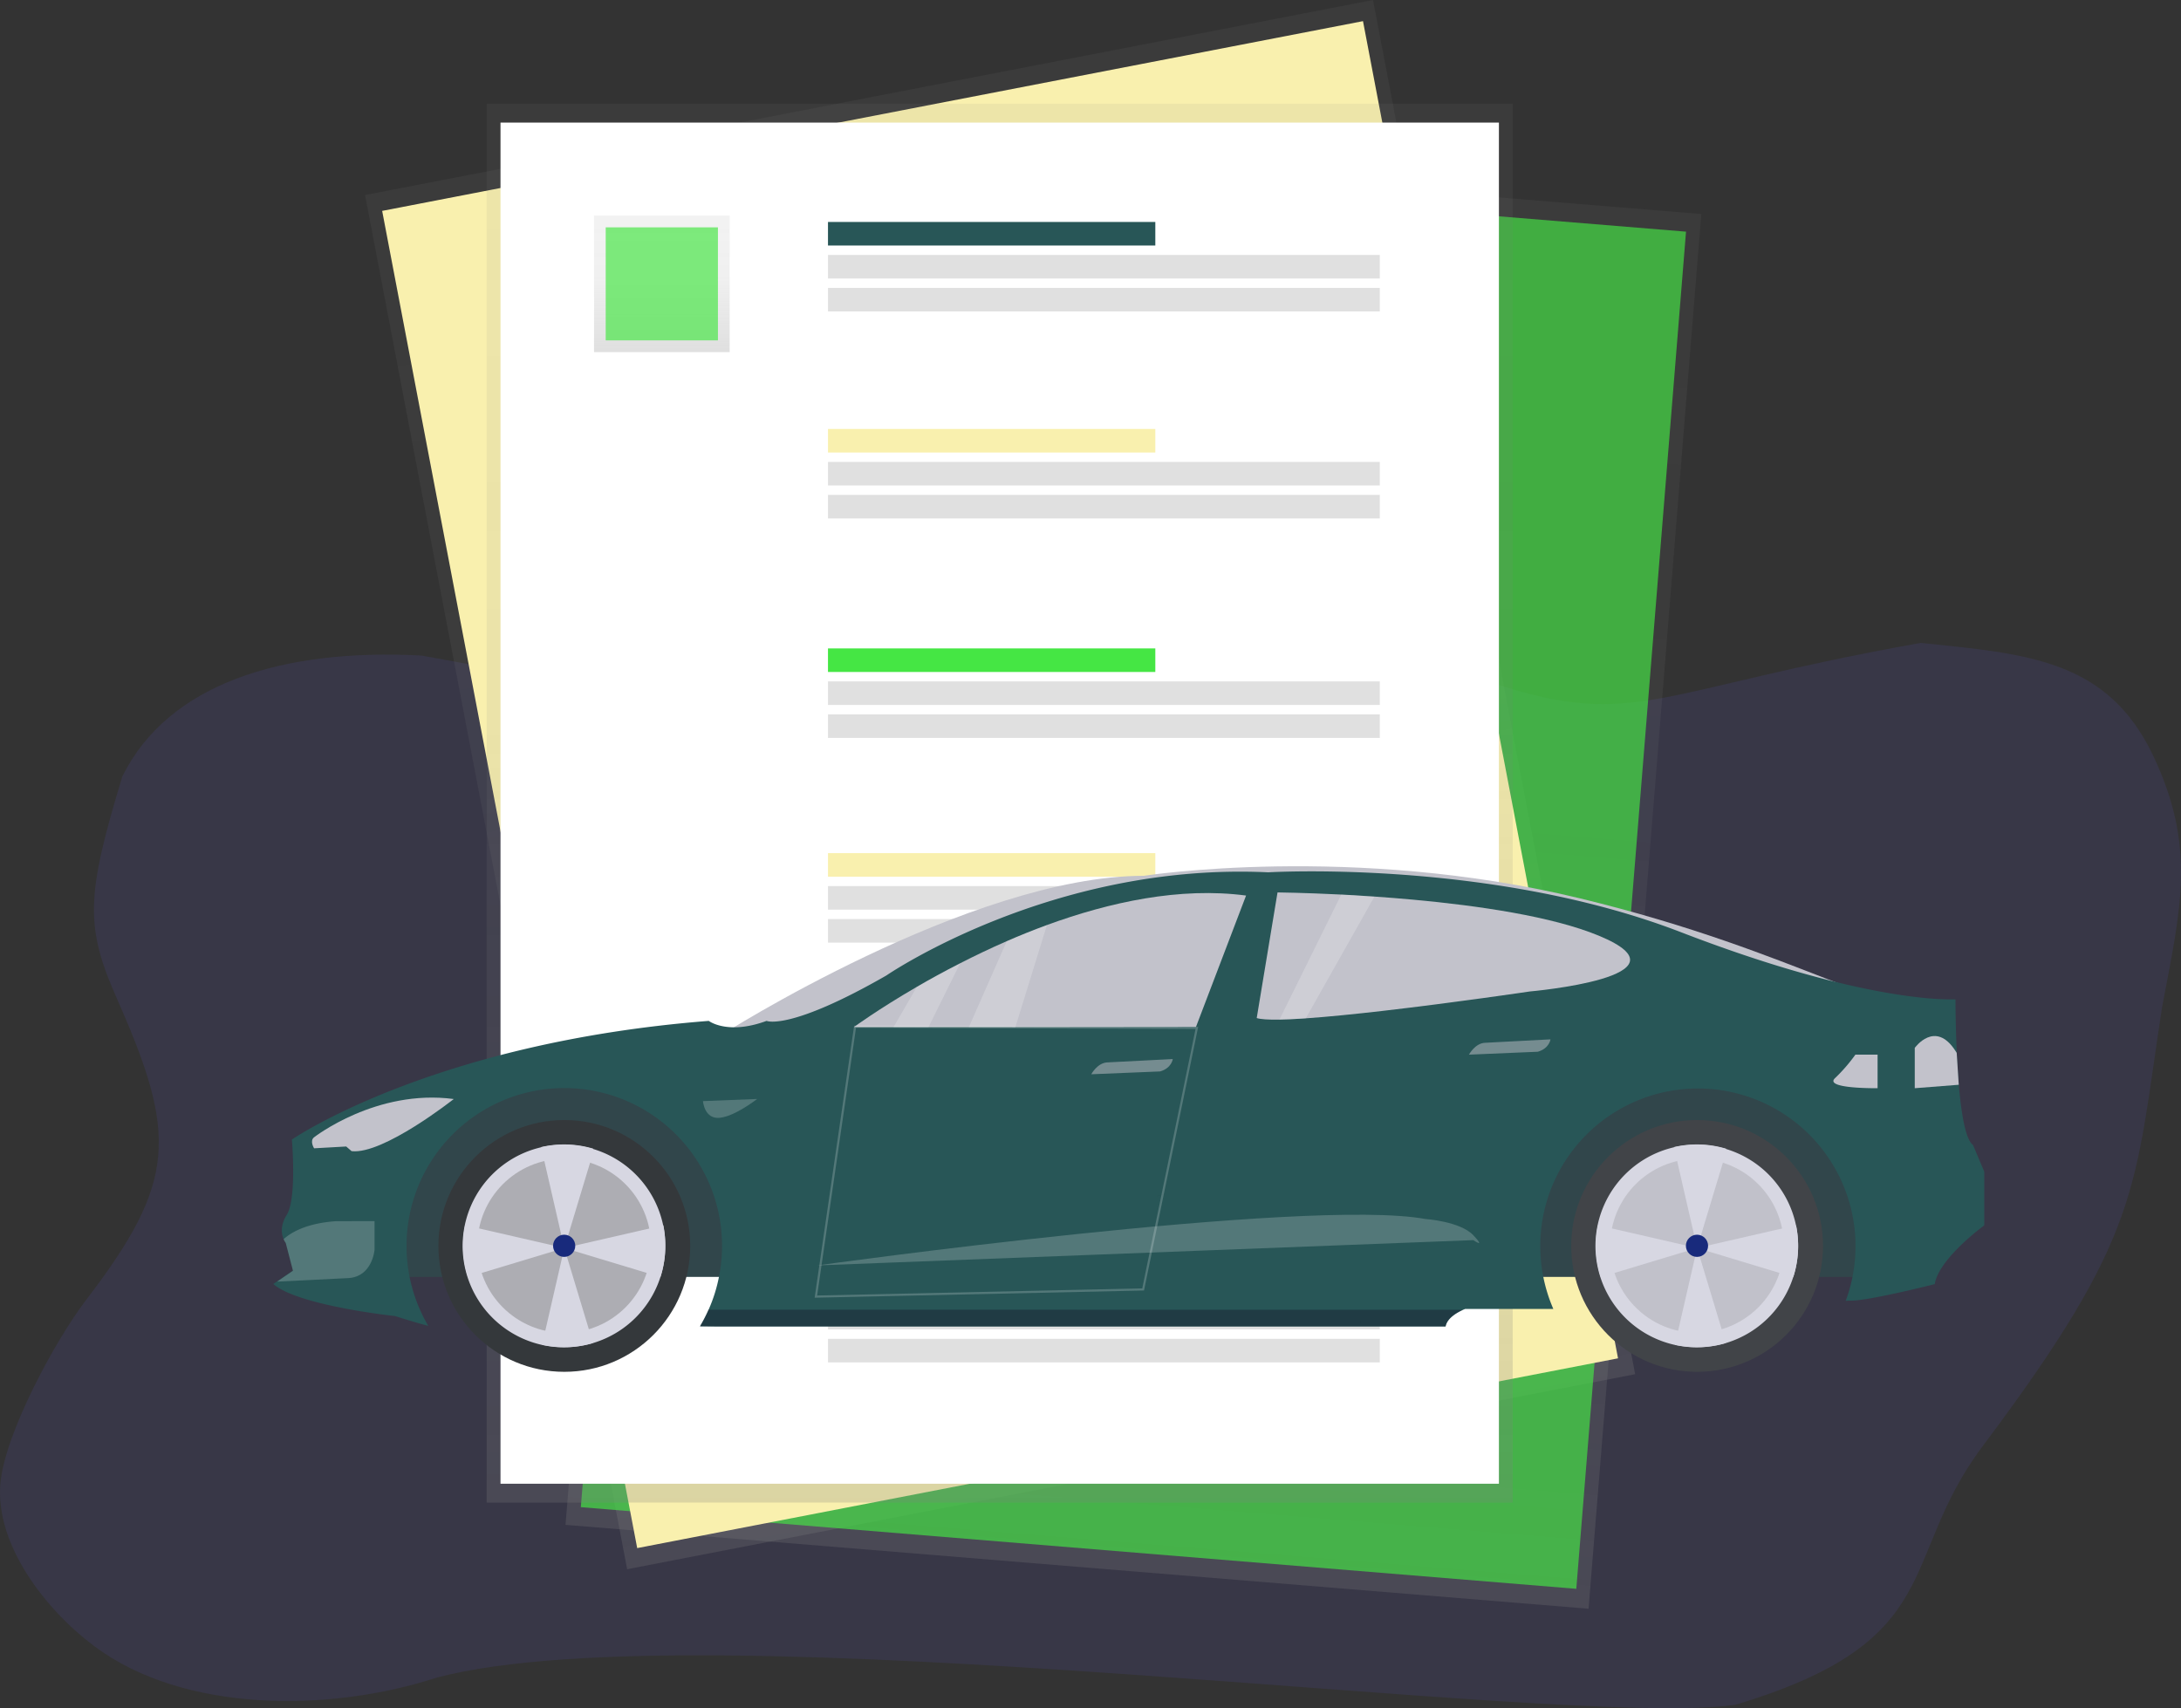 <?xml version="1.0" encoding="UTF-8" standalone="no"?>
<svg
   xmlns:dc="http://purl.org/dc/elements/1.1/"
   xmlns:cc="http://creativecommons.org/ns#"
   xmlns:rdf="http://www.w3.org/1999/02/22-rdf-syntax-ns#"
   xmlns:svg="http://www.w3.org/2000/svg"
   xmlns="http://www.w3.org/2000/svg"
   xmlns:xlink="http://www.w3.org/1999/xlink"
   xmlns:sodipodi="http://sodipodi.sourceforge.net/DTD/sodipodi-0.dtd"
   xmlns:inkscape="http://www.inkscape.org/namespaces/inkscape"
   id="062a65d4-6310-416e-8fb8-777315adf84b"
   data-name="Layer 1"
   width="1397.667"
   height="1094.767"
   viewBox="0 0 1397.667 1094.767"
   version="1.1"
   sodipodi:docname="main-show2.svg"
   inkscape:version="0.92.4 (5da689c313, 2019-01-14)">
  <rect x="0" y="0" width="1397.667" height="1094.767" fill="#333333" stroke="none"/>
  <sodipodi:namedview
     pagecolor="#ffffff"
     bordercolor="#666666"
     borderopacity="1"
     objecttolerance="10"
     gridtolerance="10"
     guidetolerance="10"
     inkscape:pageopacity="0"
     inkscape:pageshadow="2"
     inkscape:window-width="1600"
     inkscape:window-height="838"
     id="namedview1542"
     showgrid="false"
     inkscape:zoom="0.58551293"
     inkscape:cx="585.03865"
     inkscape:cy="482.59901"
     inkscape:window-x="-8"
     inkscape:window-y="-8"
     inkscape:window-maximized="1"
     inkscape:current-layer="062a65d4-6310-416e-8fb8-777315adf84b"
     showguides="true"
     inkscape:guide-bbox="true" />
  <defs
     id="defs1481">
    <linearGradient
       id="7db19e5e-7cc3-41df-8a16-c81cf46c1195"
       x1="758.38"
       y1="801.59"
       x2="758.38"
       y2="131.56"
       gradientTransform="rotate(4.65,1291.924,-1733.373)"
       gradientUnits="userSpaceOnUse">
      <stop
         offset="0"
         stop-color="gray"
         stop-opacity="0.25"
         id="stop1463" />
      <stop
         offset="0.54"
         stop-color="gray"
         stop-opacity="0.12"
         id="stop1465" />
      <stop
         offset="1"
         stop-color="gray"
         stop-opacity="0.1"
         id="stop1467" />
    </linearGradient>
    <linearGradient
       id="87908c47-1c47-4a2f-b745-20cb7009bb75"
       x1="685.97"
       y1="797.2"
       x2="685.97"
       y2="126.94"
       gradientTransform="rotate(-10.87,147.515,1302.021)"
       xlink:href="#7db19e5e-7cc3-41df-8a16-c81cf46c1195" />
    <linearGradient
       id="f482b758-09b8-4320-b57c-ecd1bdf3658e"
       x1="517.93"
       y1="719.46"
       x2="517.93"
       y2="49.68"
       xlink:href="#7db19e5e-7cc3-41df-8a16-c81cf46c1195"
       gradientTransform="matrix(1.339,0,0,1.339,15.356,0)" />
    <linearGradient
       id="720977dd-28dd-4cd1-b9d4-02f8d793e7ce"
       x1="553.48"
       y1="380.79"
       x2="559.93"
       y2="535.01"
       gradientTransform="matrix(-1.339,0.013,-0.013,-1.339,1461.884,834.066)"
       gradientUnits="userSpaceOnUse">
      <stop
         offset="0"
         stop-opacity="0.12"
         id="stop1472" />
      <stop
         offset="0.55"
         stop-opacity="0.09"
         id="stop1474" />
      <stop
         offset="1"
         stop-opacity="0.02"
         id="stop1476" />
    </linearGradient>
    <linearGradient
       id="e8979000-d63e-4fe0-8af1-0dfdd65d3420"
       x1="356.17"
       y1="639.4"
       x2="356.17"
       y2="574"
       xlink:href="#7db19e5e-7cc3-41df-8a16-c81cf46c1195"
       gradientTransform="matrix(1.339,0,0,1.339,15.356,-630.149)" />
    <linearGradient
       id="3889af47-bc7c-4009-b8ee-af9d60c73d61"
       x1="296"
       y1="675.66"
       x2="296"
       y2="478.3"
       xlink:href="#7db19e5e-7cc3-41df-8a16-c81cf46c1195"
       gradientTransform="translate(103.302,-65)" />
    <linearGradient
       gradientUnits="userSpaceOnUse"
       y2="513.71"
       x2="654.16"
       y1="770.88"
       x1="654.16"
       id="acc8b6a5-9f39-4130-a42e-d6ce30e2b206"
       gradientTransform="translate(1377.424,71.994)">
      <stop
         id="stop1940"
         stop-opacity="0.25"
         stop-color="gray"
         offset="0" />
      <stop
         id="stop1942"
         stop-opacity="0.12"
         stop-color="gray"
         offset="0.54" />
      <stop
         id="stop1944"
         stop-opacity="0.1"
         stop-color="gray"
         offset="1" />
    </linearGradient>
    <linearGradient
       inkscape:collect="always"
       xlink:href="#7db19e5e-7cc3-41df-8a16-c81cf46c1195"
       id="linearGradient2459"
       gradientUnits="userSpaceOnUse"
       gradientTransform="rotate(4.65,1291.924,-1733.373)"
       x1="758.38"
       y1="801.59"
       x2="758.38"
       y2="131.56" />
  </defs>
  <title
     id="title1483">files</title>
  <path
     style="opacity:0.1;fill:#6c63ff;stroke-width:1.862"
     inkscape:connector-curvature="0"
     d="m 74.91,639.996 c 38.807,87.65 38.352,117.202 -19.839,193.307 -19.515,25.474 -52.104,85.551 -54.841,117.617 -3.259,39.104 28.789,80.631 60.222,104.131 57.297,42.829 150.545,42.624 219.72,20.039 172.921,-45.213 723.073,33.531 831.99,17.481 137.206,-41.155 103.665,-92.788 158.387,-165.698 102.449,-136.502 97.038,-164.247 114.986,-281.397 12.048,-63.666 22.047,-102.359 -5.586,-160.942 -29.31,-61.971 -80.928,-65.481 -149.101,-72.501 -169.666,30.278 -182.849,55.243 -271.388,26.677 C 636.193,506.393 508.339,463.077 270.183,420.143 180.624,415.383 107.752,438.339 78.409,497.597 55.253,573.951 54.315,593.462 74.91,639.996 Z"
     id="path1951"
     sodipodi:nodetypes="ccccccsccccccc" />
  <g
     id="g1060"
     transform="translate(-67.965)">
    <polygon
       transform="matrix(1.339,0,0,1.339,15.356,0)"
       id="polygon1485"
       points="799.57,770 309.95,729.85 363.91,62.28 853.53,102.43 "
       style="fill:url(#linearGradient2459)" />
    <polygon
       transform="matrix(1.339,0,0,1.339,15.356,0)"
       id="polygon1489"
       points="821.86,657.75 339.44,751.09 214,93.34 696.42,0 "
       style="fill:url(#87908c47-1c47-4a2f-b745-20cb7009bb75)" />
    <polygon
       transform="matrix(1.339,0,0,1.339,15.356,0)"
       style="opacity:0.663;fill:#45e644;fill-opacity:1"
       id="polygon1487"
       points="369.78,71.81 846.21,110.88 793.7,760.47 317.27,721.39 " />
    <polygon
       transform="matrix(1.339,0,0,1.339,15.356,0)"
       id="polygon1491"
       points="222.19,100.94 691.61,10.12 813.67,650.15 344.25,740.98 "
       style="fill:#f9f0ae;fill-opacity:1" />
    <rect
       id="rect1493"
       height="896.507"
       width="657.53"
       y="66.497"
       x="379.846"
       style="fill:url(#f482b758-09b8-4320-b57c-ecd1bdf3658e);stroke-width:1.339" />
    <rect
       id="rect1495"
       height="872.347"
       width="639.821"
       y="78.571"
       x="388.707"
       style="fill:#ffffff;stroke-width:1.339" />
    <rect
       id="rect1509"
       height="87.539"
       width="86.909"
       y="138.155"
       x="448.645"
       style="fill:url(#e8979000-d63e-4fe0-8af1-0dfdd65d3420);stroke-width:1.339" />
    <rect
       style="opacity:0.673;fill:#45e644;fill-opacity:1;stroke-width:1.339"
       id="rect1511"
       height="72.44"
       width="71.918"
       y="145.704"
       x="456.128" />
    <rect
       id="rect1513"
       height="15.098"
       width="209.771"
       y="142.254"
       x="598.568"
       style="fill:#285657;fill-opacity:1;stroke-width:1.339" />
    <rect
       id="rect1515"
       height="15.098"
       width="353.621"
       y="163.389"
       x="598.568"
       style="fill:#e0e0e0;stroke-width:1.339" />
    <rect
       id="rect1517"
       height="15.098"
       width="353.621"
       y="184.511"
       x="598.568"
       style="fill:#e0e0e0;stroke-width:1.339" />
    <rect
       id="rect1519"
       height="15.098"
       width="209.771"
       y="274.917"
       x="598.568"
       style="fill:#f9f0ae;fill-opacity:1;stroke-width:1.339" />
    <rect
       id="rect1521"
       height="15.098"
       width="353.621"
       y="296.039"
       x="598.568"
       style="fill:#e0e0e0;stroke-width:1.339" />
    <rect
       id="rect1523"
       height="15.098"
       width="353.621"
       y="317.174"
       x="598.568"
       style="fill:#e0e0e0;stroke-width:1.339" />
    <rect
       id="rect1525"
       height="15.098"
       width="209.771"
       y="415.567"
       x="598.568"
       style="fill:#45e644;fill-opacity:1;stroke-width:1.339" />
    <rect
       id="rect1527"
       height="15.098"
       width="353.621"
       y="436.702"
       x="598.568"
       style="fill:#e0e0e0;stroke-width:1.339" />
    <rect
       id="rect1529"
       height="15.098"
       width="353.621"
       y="457.837"
       x="598.568"
       style="fill:#e0e0e0;stroke-width:1.339" />
    <rect
       id="rect1519-3"
       height="15.098"
       width="209.771"
       y="546.766"
       x="598.568"
       style="fill:#f9f0ae;fill-opacity:1;stroke-width:1.339" />
    <rect
       id="rect1521-1"
       height="15.098"
       width="353.621"
       y="567.888"
       x="598.568"
       style="fill:#e0e0e0;stroke-width:1.339" />
    <rect
       id="rect1523-6"
       height="15.098"
       width="353.621"
       y="589.023"
       x="598.568"
       style="fill:#e0e0e0;stroke-width:1.339" />
    <rect
       id="rect1525-0"
       height="15.098"
       width="209.771"
       y="687.416"
       x="598.568"
       style="fill:#285657;fill-opacity:1;stroke-width:1.339" />
    <rect
       id="rect1527-8"
       height="15.098"
       width="353.621"
       y="708.551"
       x="598.568"
       style="fill:#e0e0e0;stroke-width:1.339" />
    <rect
       id="rect1529-5"
       height="15.098"
       width="353.621"
       y="729.686"
       x="598.568"
       style="fill:#e0e0e0;stroke-width:1.339" />
    <rect
       id="rect1519-6"
       height="15.098"
       width="209.771"
       y="815.805"
       x="598.568"
       style="fill:#f9f0ae;fill-opacity:1;stroke-width:1.339" />
    <rect
       id="rect1521-3"
       height="15.098"
       width="353.621"
       y="836.927"
       x="598.568"
       style="fill:#e0e0e0;stroke-width:1.339" />
    <rect
       id="rect1523-1"
       height="15.098"
       width="353.621"
       y="858.062"
       x="598.568"
       style="fill:#e0e0e0;stroke-width:1.339" />
  </g>
  <g
     id="g3672"
     transform="matrix(0.687,0,0,0.687,47.547,224.873)">
    <path
       id="path2005"
       d="m 602.097,639.15 c 0,0 233.913,-149.445 395.628,-149.445 0,0 194.692,-30.324 406.461,20.928 211.769,51.251 289.993,117.705 348.705,98.194 l -246.661,7.222 z"
       inkscape:connector-curvature="0"
       style="fill:#c2c2cb;fill-opacity:1;stroke-width:1.995" />
    <g
       id="g3633">
      <polygon
         style="fill:#31464b;fill-opacity:1"
         points="867.68,565.6 152.6,565.6 172.26,486.83 293.86,454.5 867.68,469.58 "
         id="polygon2009"
         transform="matrix(1.995,0,0,1.995,-24.386,-264.494)" />
      <path
         style="fill:#285657;fill-opacity:1;stroke-width:1.995"
         inkscape:connector-curvature="0"
         d="m 1781.724,765.682 v 50.154 c 0,0 -42.354,30.723 -46.204,54.783 0,0 -60.648,15.401 -77.964,15.401 -1.576,0 -3.292,0 -5.087,0.18 a 143.999,143.999 0 0 0 6.324,-22.324 147.031,147.031 0 1 0 -288.397,0 146.772,146.772 0 0 0 9.357,29.925 h -82.234 c 0,0 -0.758,0.259 -1.995,0.798 -4.409,1.995 -14.803,7.262 -16.299,15.541 H 597.713 l -13.965,-0.12 a 144.158,144.158 0 0 0 7.98,-15.441 142.463,142.463 0 0 0 9.696,-30.663 147.151,147.151 0 1 0 -291.409,-28.927 148.428,148.428 0 0 0 2.833,28.868 146.692,146.692 0 0 0 17.436,45.685 c -9.736,-2.374 -30.982,-9.117 -30.982,-9.117 0,0 -90.473,-9.616 -113.575,-29.925 l 3.491,-2.414 14.803,-10.115 -6.743,-25.935 a 15.96,15.96 0 0 1 -1.995,-3.551 c -1.796,-4.329 -3.372,-12.369 2.973,-22.464 9.616,-15.401 4.808,-70.264 4.808,-70.264 0,0 130.912,-90.473 388.885,-110.702 0,0 6.165,4.788 18.893,5.785 8.618,0.698 20.249,-0.359 35.032,-5.785 0,0 21.167,9.616 111.72,-42.354 0,0 154.034,-105.894 356.187,-96.239 0,0 207.919,-12.529 385.034,55.86 76.329,29.446 134.403,45.147 175.799,53.446 38.224,7.681 62.224,9.097 73.216,9.217 h 0.239 c 3.591,0 5.726,0 6.484,0 h 0.319 c 0,0 0,22.923 1.217,49.995 v 0.14 c 0.439,9.416 1.037,19.332 1.875,28.967 v 0.599 c 2.314,26.833 6.304,51.212 13.227,56.039 z"
         id="path2011" />
      <path
         style="fill:#c2c2cb;fill-opacity:1;stroke-width:1.995"
         inkscape:connector-curvature="0"
         d="m 223.871,733.563 c 0,0 57.995,-45.247 130.193,-35.611 0,0 -65.695,51.99 -95.301,48.618 l -5.047,-4.329 -29.925,1.676 c 0,0 -4.469,-6.982 0.08,-10.354 z"
         id="path2013" />
      <path
         style="opacity:0.2;fill:#ffffff;stroke-width:1.995"
         inkscape:connector-curvature="0"
         d="m 280.17,811.847 v 26.713 c 0,0 -1.995,25.516 -25.037,26.474 l -65.835,3.252 14.783,-10.115 -6.743,-25.935 a 15.421,15.421 0 0 1 -1.995,-3.531 c 5.985,-5.506 20.09,-14.803 48.778,-16.798 z"
         id="path2015" />
      <path
         style="opacity:0.2;fill:#ffffff;stroke-width:1.995"
         inkscape:connector-curvature="0"
         d="m 586.522,699.887 50.533,-1.995 c 0,0 -20.449,16.12 -34.892,17.576 -14.444,1.456 -15.641,-15.581 -15.641,-15.581 z"
         id="path2017" />
      <path
         style="opacity:0.2;fill:#ffffff;stroke-width:1.995"
         inkscape:connector-curvature="0"
         d="m 692.895,853.183 c 0,0 456.994,-63.541 567.457,-43.331 0,0 32.479,2.175 44.768,15.162 12.289,12.987 0,4.569 0,4.569 z"
         id="path2019" />
      <path
         style="opacity:0.5;fill:#c2c2cb;fill-opacity:1;stroke-width:1.995"
         inkscape:connector-curvature="0"
         d="m 948.713,674.85 c 0,0 5.785,-10.833 15.162,-11.072 l 60.887,-3.132 c 0,0 -0.958,8.419 -11.79,11.551 z"
         id="path2021" />
      <path
         style="opacity:0.5;fill:#c2c2cb;fill-opacity:1;stroke-width:1.995"
         inkscape:connector-curvature="0"
         d="m 1301.03,656.556 c 0,0 5.785,-10.833 15.162,-11.072 l 60.887,-3.212 c 0,0 -0.958,8.419 -11.79,11.551 z"
         id="path2023" />
      <path
         style="fill:#c2c2cb;fill-opacity:1;stroke-width:1.995"
         inkscape:connector-curvature="0"
         d="m 1093.131,508.128 -46.723,122.533 -168.457,0.18 H 834.579 796.854 764.236 727.288 c 0,0 22.504,-16.519 58.753,-37.566 11.97,-6.982 25.556,-14.444 40.299,-21.945 13.566,-6.943 28.169,-13.965 43.511,-20.628 11.97,-5.267 24.578,-10.334 37.466,-15.062 58.433,-21.366 124.109,-35.71 185.814,-27.511 z"
         id="path2025" />
      <path
         style="fill:#c2c2cb;fill-opacity:1;stroke-width:1.995"
         inkscape:connector-curvature="0"
         d="m 1357.827,597.604 c 0,0 -70.383,10.434 -137.555,18.154 -25.676,2.953 -50.872,5.506 -71.501,6.923 l -2.873,0.2 c -7.98,0.519 -15.381,0.858 -21.666,0.978 -9.975,0.18 -17.436,-0.259 -21.167,-1.456 l 19.411,-117.206 c 0,0 23.94,0.259 59.351,1.995 l 7.74,0.419 c 7.362,0.419 15.122,0.898 23.222,1.456 11.571,0.798 23.76,1.756 36.329,2.913 60.688,5.566 129.435,15.561 172.966,33.556 92.628,38.344 -64.259,52.069 -64.259,52.069 z"
         id="path2027" />
      <path
         style="fill:#c2c2cb;fill-opacity:1;stroke-width:1.995"
         inkscape:connector-curvature="0"
         d="m 1682.213,656.556 v 31.282 c 0,0 -50.533,0.718 -39.7,-9.376 a 154.832,154.832 0 0 0 19.012,-21.945 z"
         id="path2029" />
      <path
         style="fill:#c2c2cb;fill-opacity:1;stroke-width:1.995"
         inkscape:connector-curvature="0"
         d="m 1757.924,684.646 -41.037,3.212 v -37.606 c 0,0 19.012,-26.713 38.025,2.893 l 1.097,1.736 z"
         id="path2031" />
      <circle
         style="fill:#34383b;fill-opacity:1;stroke-width:1.995"
         cx="457.186"
         cy="834.988"
         r="117.445"
         id="circle2033" />
      <path
         style="fill:#d7d7e2;fill-opacity:1;stroke-width:1.995"
         inkscape:connector-curvature="0"
         d="m 551.39,834.889 a 94.523,94.523 0 1 1 -1.995,-19.152 94.722,94.722 0 0 1 1.995,19.152 z"
         id="path2035" />
      <ellipse
         style="opacity:0.5;fill:#848484;fill-opacity:1;stroke-width:1.995"
         cx="457.046"
         cy="834.869"
         rx="80.977"
         ry="81.176"
         id="ellipse2037" />
      <path
         style="fill:#d7d7e2;fill-opacity:1;stroke-width:1.995"
         inkscape:connector-curvature="0"
         d="m 484.138,744.256 v 3.431 l -26.952,89.236 -21.626,-94.144 a 94.742,94.742 0 0 1 48.578,1.476 z"
         id="path2039" />
      <path
         style="fill:#d7d7e2;fill-opacity:1;stroke-width:1.995"
         inkscape:connector-curvature="0"
         d="m 483.939,925.561 a 94.762,94.762 0 0 1 -47.501,1.636 L 457.166,836.924 Z"
         id="path2041" />
      <path
         style="fill:#d7d7e2;fill-opacity:1;stroke-width:1.995"
         inkscape:connector-curvature="0"
         d="m 551.39,834.889 a 94.722,94.722 0 0 1 -4.509,29.007 h -0.379 l -89.236,-26.952 92.289,-21.187 a 95.241,95.241 0 0 1 1.835,19.132 z"
         id="path2043" />
      <path
         style="fill:#d7d7e2;fill-opacity:1;stroke-width:1.995"
         inkscape:connector-curvature="0"
         d="m 457.186,836.924 -89.236,26.952 h -0.698 a 95.52,95.52 0 0 1 -2.574,-48.199 z"
         id="path2045" />
      <circle
         style="fill:#182a7c;stroke-width:1.995"
         cx="457.046"
         cy="834.869"
         r="10.354"
         id="circle2047" />
      <circle
         style="fill:#414448;fill-opacity:1;stroke-width:1.995"
         cx="1513.875"
         cy="834.988"
         r="117.445"
         id="circle2049" />
      <path
         style="fill:#d7d7e2;fill-opacity:1;stroke-width:1.995"
         inkscape:connector-curvature="0"
         d="m 1608.099,834.889 a 94.523,94.523 0 1 1 -1.995,-19.152 94.722,94.722 0 0 1 1.995,19.152 z"
         id="path2051" />
      <ellipse
         style="opacity:0.5;fill:#adadb3;fill-opacity:1;stroke-width:1.995"
         cx="1513.756"
         cy="834.869"
         rx="80.977"
         ry="81.176"
         id="ellipse2053" />
      <path
         style="fill:#d7d7e2;fill-opacity:1;stroke-width:1.995"
         inkscape:connector-curvature="0"
         d="m 1540.828,744.256 v 3.431 l -26.952,89.236 -21.626,-94.144 a 94.742,94.742 0 0 1 48.578,1.476 z"
         id="path2055" />
      <path
         style="fill:#d7d7e2;fill-opacity:1;stroke-width:1.995"
         inkscape:connector-curvature="0"
         d="m 1540.649,925.561 a 94.762,94.762 0 0 1 -47.501,1.636 l 20.728,-90.274 z"
         id="path2057" />
      <path
         style="fill:#d7d7e2;fill-opacity:1;stroke-width:1.995"
         inkscape:connector-curvature="0"
         d="m 1608.099,834.889 a 94.722,94.722 0 0 1 -4.509,29.007 h -0.459 l -89.256,-26.972 92.289,-21.187 a 95.241,95.241 0 0 1 1.935,19.152 z"
         id="path2059" />
      <path
         style="fill:#d7d7e2;fill-opacity:1;stroke-width:1.995"
         inkscape:connector-curvature="0"
         d="m 1513.876,836.924 -89.236,26.952 h -0.698 a 95.52,95.52 0 0 1 -2.574,-48.199 z"
         id="path2061" />
      <circle
         style="fill:#182a7c;stroke-width:1.995"
         cx="1513.756"
         cy="834.869"
         r="10.354"
         id="circle2063" />
      <path
         style="opacity:0.2;fill:#ffffff;stroke-width:1.995"
         inkscape:connector-curvature="0"
         d="m 826.36,571.449 -29.506,59.471 h -32.618 l 21.805,-37.526 c 12.03,-6.982 25.576,-14.424 40.319,-21.945 z"
         id="path2065" />
      <path
         style="opacity:0.2;fill:#ffffff;stroke-width:1.995"
         inkscape:connector-curvature="0"
         d="m 907.317,535.759 -29.386,95.101 h -43.371 l 35.311,-80.079 c 12.05,-5.227 24.578,-10.254 37.446,-15.022 z"
         id="path2067" />
      <path
         style="opacity:0.2;fill:#ffffff;stroke-width:1.995"
         inkscape:connector-curvature="0"
         d="m 1212.831,509.166 -64.019,113.535 -2.873,0.2 c -7.98,0.519 -15.381,0.858 -21.666,0.978 l 57.596,-116.568 7.74,0.419 c 7.262,0.399 15.082,0.878 23.222,1.436 z"
         id="path2069" />
      <polygon
         style="opacity:0.2;fill:none;stroke:#ffffff;stroke-miterlimit:10"
         points="512.03,571.47 537.15,449.18 377.34,448.63 359.02,574.82 "
         stroke-miterlimit="10"
         id="polygon2071"
         transform="matrix(1.995,0,0,1.995,-24.386,-264.494)" />
      <path
         style="opacity:0.5;fill:#182132;fill-opacity:1;stroke-width:1.995"
         inkscape:connector-curvature="0"
         d="m 1295.543,894.519 c -4.409,1.995 -14.803,7.262 -16.299,15.541 H 597.713 l -13.965,-0.12 a 144.158,144.158 0 0 0 7.98,-15.441 z"
         id="path2073" />
      <path
         style="opacity:0.1;stroke-width:1.995"
         inkscape:connector-curvature="0"
         d="m 1010.039,788.585 h -0.698 c 0,0 22.942,-6.184 0.698,0 z"
         id="path2119" />
      <path
         style="opacity:0.1;stroke-width:1.995"
         inkscape:connector-curvature="0"
         d="m 1199.704,904.115 v 3.391 a 7.381,7.381 0 0 1 0,-3.391 z"
         id="path2123" />
    </g>
  </g>
</svg>
